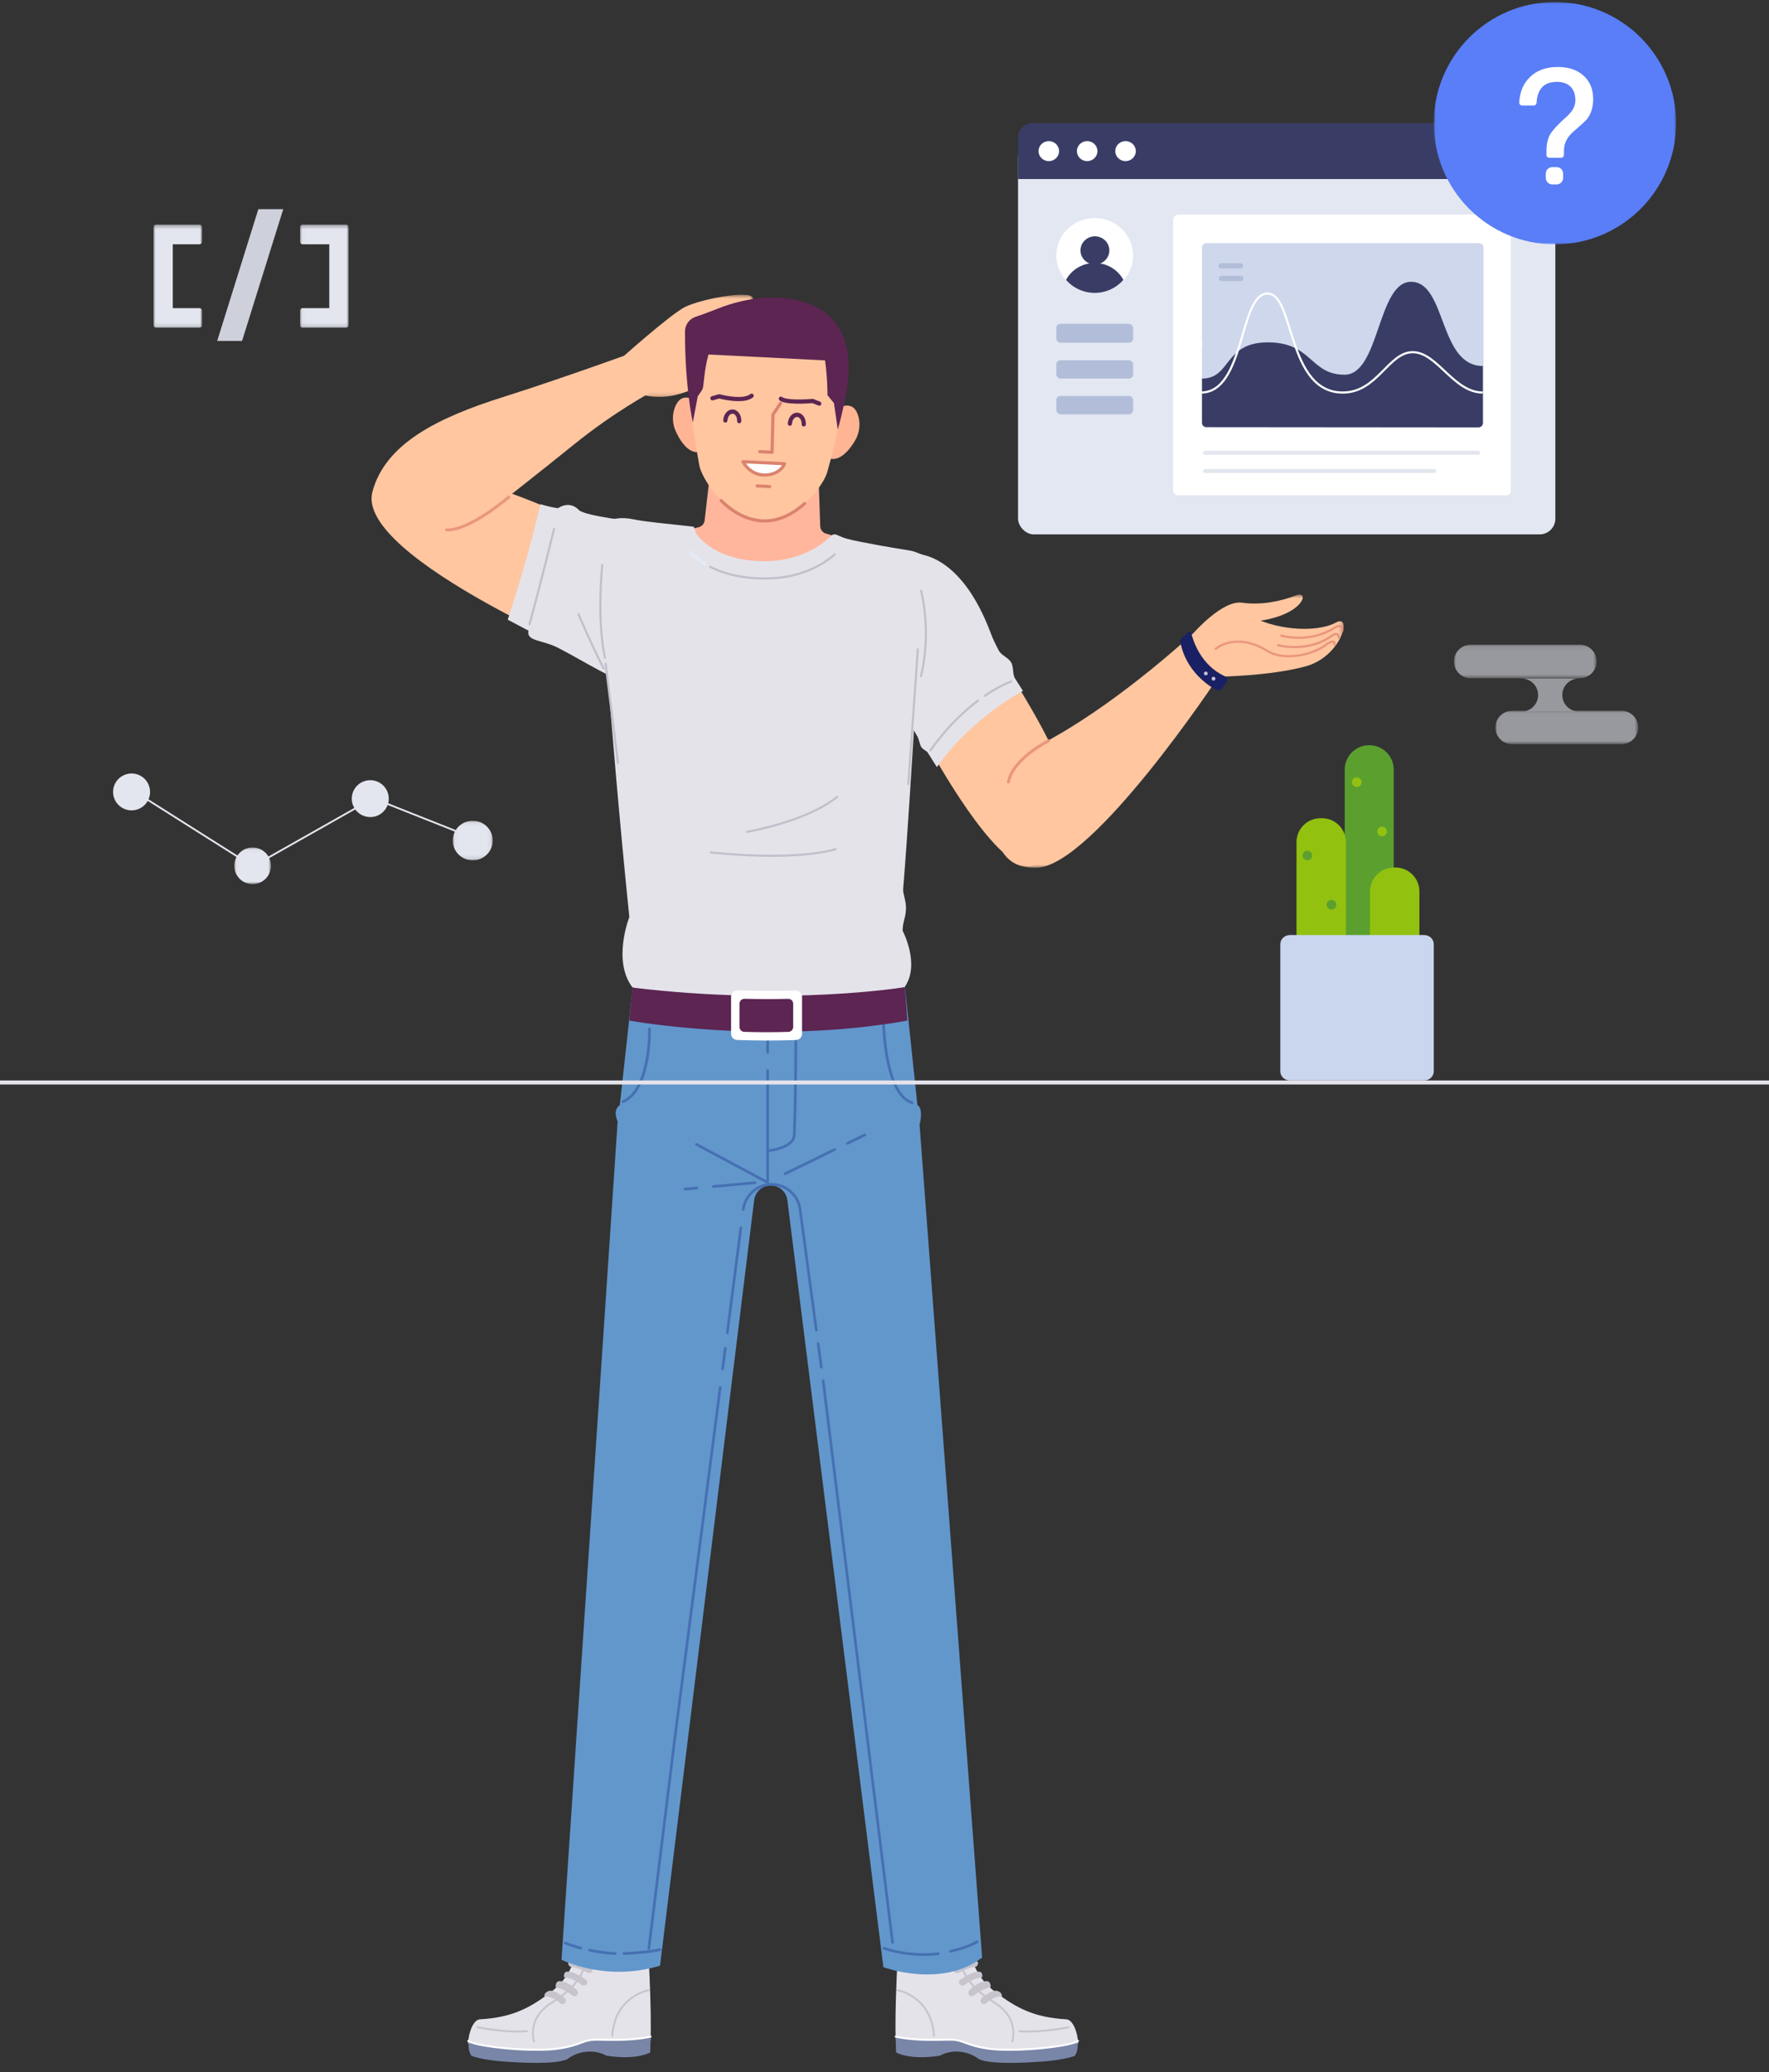 <?xml version="1.0" encoding="UTF-8"?>
<svg width="438px" height="513px" viewBox="0 0 438 513" version="1.1" xmlns="http://www.w3.org/2000/svg" xmlns:xlink="http://www.w3.org/1999/xlink">
    <rect x="0" y="0" width="438" height="513" fill="#333333" stroke="none"/>
    <title>插图</title>
    <defs>
        <polygon id="path-1" points="0.691 0.545 34.257 0.545 34.257 25.862 0.691 25.862"></polygon>
        <polygon id="path-3" points="0.656 0.598 86.774 0.598 86.774 68.244 0.656 68.244"></polygon>
        <polygon id="path-5" points="0 0.331 12.025 0.331 12.025 25.858 0 25.858"></polygon>
        <polygon id="path-7" points="0.026 0.331 12.051 0.331 12.051 25.858 0.026 25.858"></polygon>
        <polygon id="path-9" points="0 0.101 35.317 0.101 35.317 8.428 0 8.428"></polygon>
        <polygon id="path-11" points="0.019 0.022 35.371 0.022 35.371 8.314 0.019 8.314"></polygon>
        <polygon id="path-13" points="0.038 0.05 9.12 0.05 9.12 9.132 0.038 9.132"></polygon>
        <polygon id="path-15" points="0.022 0.078 9.933 0.078 9.933 9.876 0.022 9.876"></polygon>
        <polygon id="path-17" points="0 0 60 0 60 60 0 60"></polygon>
    </defs>
    <g id="AntDesign-Pro-4.0" stroke="none" stroke-width="1" fill="none" fill-rule="evenodd">
        <g id="9.异常页/2.404" transform="translate(-449, -266)">
            <g id="插图" transform="translate(449, 266.5)">
                <g id="男_尴尬" transform="translate(87.994, 61.698)">
                    <g transform="translate(4, 10)">
                        <g id="编组-3" transform="translate(22.704, 406.858)">
                            <g id="编组-2" transform="translate(106.826, 0)">
                                <path d="M0.277,26.242 C0.277,26.242 7.702,28.825 12.991,27.055 C17.867,25.424 19.464,28.457 23.871,29.343 C28.278,30.227 37.11,31.007 45.427,26.914 C45.383,24.523 44.247,20.978 42.489,20.883 C34.412,20.444 30.053,17.968 25.216,14.359 C21.179,11.346 18.23,7.073 18.55,3.55271368e-15 L1.008,3.55271368e-15 C1.008,3.55271368e-15 -0.122,19.21 0.277,26.242" id="Fill-23" fill="#E5E3EA"></path>
                                <path d="M0.239,24.985 C0.239,24.985 5.012,26.463 12.876,26.117 C18.211,25.884 16.514,27.173 22.93,28.127 C29.346,29.081 43.288,27.788 45.189,26.356 C45.658,28.532 44.595,29.934 44.595,29.934 C44.595,29.934 41.982,30.981 36.278,31.365 C32.768,31.601 24.036,32.16 20.912,30.782 C17.824,28.397 13.74,28.431 11.23,29.882 C3.564,31.097 0.335,29.072 0.335,29.072 L0.239,24.985 Z" id="Fill-25" fill="#7986A8"></path>
                                <path d="M28.428,28.682 C26.394,28.682 24.517,28.586 23.029,28.365 C20.144,27.935 18.693,27.394 17.526,26.959 C16.086,26.422 15.046,26.032 12.136,26.162 C4.327,26.5 0.216,25.408 0.176,25.396 C0.048,25.361 -0.026,25.229 0.009,25.102 C0.043,24.973 0.172,24.9 0.301,24.933 C0.342,24.944 4.389,26.025 12.115,25.683 C15.12,25.557 16.199,25.954 17.693,26.51 C18.839,26.937 20.264,27.469 23.099,27.891 C29.388,28.825 43.383,27.449 45.246,26.045 C45.35,25.967 45.501,25.988 45.58,26.093 C45.659,26.199 45.637,26.349 45.532,26.429 C44.015,27.572 35.318,28.682 28.428,28.682" id="Fill-27" fill="#FFFFFF"></path>
                                <path d="M33.133,24.164 C32.319,24.164 31.541,24.129 30.836,24.046 C30.705,24.03 30.611,23.911 30.627,23.779 C30.643,23.648 30.765,23.556 30.893,23.57 C35.373,24.096 42.981,22.643 43.057,22.627 C43.186,22.607 43.312,22.687 43.337,22.817 C43.362,22.947 43.277,23.073 43.148,23.098 C43.083,23.111 37.585,24.164 33.133,24.164" id="Fill-29" fill="#C7C4CE"></path>
                                <path d="M9.75,25.262 C9.625,25.262 9.52,25.165 9.512,25.039 C8.86,15.352 0.783,13.934 0.702,13.921 C0.571,13.9 0.483,13.776 0.503,13.646 C0.525,13.516 0.653,13.429 0.778,13.448 C0.862,13.461 9.311,14.944 9.988,25.006 C9.997,25.139 9.897,25.253 9.766,25.262 C9.761,25.262 9.755,25.262 9.75,25.262" id="Fill-31" fill="#C7C4CE"></path>
                                <path d="M29.13,26.612 C29.112,26.612 29.093,26.61 29.075,26.605 C28.946,26.575 28.867,26.445 28.898,26.317 C29.533,23.64 29.273,19.827 24.433,16.858 C15.224,11.209 16.208,5.766 16.254,5.536 C16.28,5.406 16.407,5.319 16.535,5.35 C16.664,5.375 16.748,5.501 16.722,5.631 C16.712,5.685 15.786,10.992 24.682,16.449 C30.035,19.732 29.912,24.11 29.362,26.428 C29.336,26.538 29.239,26.612 29.13,26.612" id="Fill-33" fill="#C7C4CE"></path>
                                <path d="M16.13,11.164 C16.13,11.164 19.097,8.907 20.971,9.094 C21.868,9.184 21.688,10.445 21.688,10.445 C21.688,10.445 18.998,10.804 17.295,12.424 C16.415,12.833 15.453,12.015 16.13,11.164" id="Fill-35" fill="#C7C4CE"></path>
                                <path d="M18.476,13.695 C18.476,13.695 20.433,11.614 22.585,11.434 C23.952,11.32 23.746,12.956 23.746,12.956 C23.746,12.956 21.778,13.233 19.502,15.071 C18.627,15.49 17.809,14.554 18.476,13.695" id="Fill-37" fill="#C7C4CE"></path>
                                <path d="M21.479,15.631 C21.479,15.631 24.109,13.414 25.454,13.864 C26.755,14.299 26.53,15.214 26.53,15.214 C26.53,15.214 24.647,15.034 22.495,17.014 C21.618,17.427 20.807,16.485 21.479,15.631" id="Fill-39" fill="#C7C4CE"></path>
                                <path d="M14.902,7.892 C14.902,7.892 17.833,5.944 19.984,6.395 C21.328,6.675 20.222,7.846 20.222,7.846 C20.222,7.846 18.788,7.814 15.742,9.39 C14.819,9.692 14.13,8.656 14.902,7.892" id="Fill-41" fill="#C7C4CE"></path>
                            </g>
                            <g id="编组-2复制" transform="translate(23.724, 16.096) scale(-1, 1) translate(-23.724, -16.096) translate(0.815, 0)">
                                <path d="M0.277,26.242 C0.277,26.242 7.702,28.825 12.991,27.055 C17.867,25.424 19.464,28.457 23.871,29.343 C28.278,30.227 37.11,31.007 45.427,26.914 C45.383,24.523 44.247,20.978 42.489,20.883 C34.412,20.444 30.053,17.968 25.216,14.359 C21.179,11.346 18.23,7.073 18.55,3.55271368e-15 L1.008,3.55271368e-15 C1.008,3.55271368e-15 -0.122,19.21 0.277,26.242" id="Fill-23" fill="#E5E3EA"></path>
                                <path d="M0.239,24.985 C0.239,24.985 5.012,26.463 12.876,26.117 C18.211,25.884 16.514,27.173 22.93,28.127 C29.346,29.081 43.288,27.788 45.189,26.356 C45.658,28.532 44.595,29.934 44.595,29.934 C44.595,29.934 41.982,30.981 36.278,31.365 C32.768,31.601 24.036,32.16 20.912,30.782 C17.824,28.397 13.74,28.431 11.23,29.882 C3.564,31.097 0.335,29.072 0.335,29.072 L0.239,24.985 Z" id="Fill-25" fill="#7986A8"></path>
                                <path d="M28.428,28.682 C26.394,28.682 24.517,28.586 23.029,28.365 C20.144,27.935 18.693,27.394 17.526,26.959 C16.086,26.422 15.046,26.032 12.136,26.162 C4.327,26.5 0.216,25.408 0.176,25.396 C0.048,25.361 -0.026,25.229 0.009,25.102 C0.043,24.973 0.172,24.9 0.301,24.933 C0.342,24.944 4.389,26.025 12.115,25.683 C15.12,25.557 16.199,25.954 17.693,26.51 C18.839,26.937 20.264,27.469 23.099,27.891 C29.388,28.825 43.383,27.449 45.246,26.045 C45.35,25.967 45.501,25.988 45.58,26.093 C45.659,26.199 45.637,26.349 45.532,26.429 C44.015,27.572 35.318,28.682 28.428,28.682" id="Fill-27" fill="#FFFFFF"></path>
                                <path d="M33.133,24.164 C32.319,24.164 31.541,24.129 30.836,24.046 C30.705,24.03 30.611,23.911 30.627,23.779 C30.643,23.648 30.765,23.556 30.893,23.57 C35.373,24.096 42.981,22.643 43.057,22.627 C43.186,22.607 43.312,22.687 43.337,22.817 C43.362,22.947 43.277,23.073 43.148,23.098 C43.083,23.111 37.585,24.164 33.133,24.164" id="Fill-29" fill="#C7C4CE"></path>
                                <path d="M9.75,25.262 C9.625,25.262 9.52,25.165 9.512,25.039 C8.86,15.352 0.783,13.934 0.702,13.921 C0.571,13.9 0.483,13.776 0.503,13.646 C0.525,13.516 0.653,13.429 0.778,13.448 C0.862,13.461 9.311,14.944 9.988,25.006 C9.997,25.139 9.897,25.253 9.766,25.262 C9.761,25.262 9.755,25.262 9.75,25.262" id="Fill-31" fill="#C7C4CE"></path>
                                <path d="M29.13,26.612 C29.112,26.612 29.093,26.61 29.075,26.605 C28.946,26.575 28.867,26.445 28.898,26.317 C29.533,23.64 29.273,19.827 24.433,16.858 C15.224,11.209 16.208,5.766 16.254,5.536 C16.28,5.406 16.407,5.319 16.535,5.35 C16.664,5.375 16.748,5.501 16.722,5.631 C16.712,5.685 15.786,10.992 24.682,16.449 C30.035,19.732 29.912,24.11 29.362,26.428 C29.336,26.538 29.239,26.612 29.13,26.612" id="Fill-33" fill="#C7C4CE"></path>
                                <path d="M16.13,11.164 C16.13,11.164 19.097,8.907 20.971,9.094 C21.868,9.184 21.688,10.445 21.688,10.445 C21.688,10.445 18.998,10.804 17.295,12.424 C16.415,12.833 15.453,12.015 16.13,11.164" id="Fill-35" fill="#C7C4CE"></path>
                                <path d="M18.476,13.695 C18.476,13.695 20.433,11.614 22.585,11.434 C23.952,11.32 23.746,12.956 23.746,12.956 C23.746,12.956 21.778,13.233 19.502,15.071 C18.627,15.49 17.809,14.554 18.476,13.695" id="Fill-37" fill="#C7C4CE"></path>
                                <path d="M21.479,15.631 C21.479,15.631 24.109,13.414 25.454,13.864 C26.755,14.299 26.53,15.214 26.53,15.214 C26.53,15.214 24.647,15.034 22.495,17.014 C21.618,17.427 20.807,16.485 21.479,15.631" id="Fill-39" fill="#C7C4CE"></path>
                                <path d="M14.902,7.892 C14.902,7.892 17.833,5.944 19.984,6.395 C21.328,6.675 20.222,7.846 20.222,7.846 C20.222,7.846 18.788,7.814 15.742,9.39 C14.819,9.692 14.13,8.656 14.902,7.892" id="Fill-41" fill="#C7C4CE"></path>
                            </g>
                        </g>
                        <g id="编组" transform="translate(60.193, 0.22)">
                            <mask id="mask-2" fill="white">
                                <use xlink:href="#path-1"></use>
                            </mask>
                            <g id="Clip-2"></g>
                            <path d="M1.538,16.37 C1.538,16.37 13.786,5.407 17.433,3.576 C21.081,1.746 32.97,-0.627 34.186,1.203 C35.401,3.034 20.608,16.052 21.014,17.679 C29.728,17.679 34.299,17.51 27.206,20.561 C20.112,23.613 16.062,25.862 10.996,25.862 C5.93,25.862 -1.906,23.286 1.538,16.37" id="Fill-1" fill="#FFC6A0" mask="url(#mask-2)"></path>
                        </g>
                        <path d="M111.094,58.079 L110.457,39.291 L84.558,38.569 L82.487,56.491 C82.457,57.37 81.841,58.126 80.991,58.338 C76.975,59.343 74.844,59.695 74.844,59.695 C74.844,59.695 77.357,75.358 98.075,75.358 C118.794,75.358 119.798,62.219 119.798,62.219 C119.798,62.219 116.03,60.922 112.513,59.904 C111.695,59.667 111.123,58.932 111.094,58.079" id="Fill-3" fill="#FFB69C"></path>
                        <path d="M49.37,411.843 C49.266,413.417 53.339,414.971 58.469,415.314 C63.599,415.658 67.842,414.661 67.946,413.087 C68.052,411.514 63.977,409.96 58.847,409.616 C53.718,409.273 49.475,410.27 49.37,411.843" id="Fill-9" fill="#FFB69C"></path>
                        <path d="M50.985,411.81 C50.908,412.97 54.303,414.142 58.567,414.427 C62.831,414.712 66.35,414.004 66.427,412.844 C66.504,411.685 63.11,410.513 58.846,410.228 C54.582,409.943 51.062,410.651 50.985,411.81" id="Fill-11" fill="#E86B6B"></path>
                        <path d="M55.787,411.941 C55.734,412.454 56.997,413.007 58.61,413.177 C60.222,413.347 61.573,413.069 61.626,412.557 C61.68,412.044 60.416,411.491 58.803,411.321 C57.191,411.151 55.84,411.429 55.787,411.941" id="Fill-13" fill="#FFFFFF"></path>
                        <path d="M81.689,39.541 C78.473,40.761 76.031,36.267 75.224,34.357 C73.781,30.943 75.197,27.178 76.852,26.448 C78.367,25.781 79.856,26.815 79.856,26.815 C79.856,26.815 82.353,29.422 82.702,34.688 C82.911,37.84 81.689,39.541 81.689,39.541" id="Fill-19" fill="#FFB594"></path>
                        <path d="M112.93,41.102 C116.01,42.637 118.884,38.407 119.876,36.587 C121.65,33.334 120.613,29.447 119.038,28.555 C117.597,27.74 116.013,28.621 116.013,28.621 C116.013,28.621 113.271,30.966 112.402,36.171 C111.883,39.287 112.93,41.102 112.93,41.102" id="Fill-21" fill="#FFB594"></path>
                        <path d="M98.283,6.27 C84.872,5.6 77.504,15.822 79.174,29.605 C79.994,36.378 79.958,36.244 81.149,43.005 C81.69,46.079 87.719,56.285 96.814,56.739 C105.316,57.164 111.962,47.835 112.807,44.761 C114.587,38.283 114.675,38.138 115.892,31.439 C118.374,17.78 112.596,6.985 99.185,6.315 L98.283,6.27 Z" id="Fill-23" fill="#FFC6A0"></path>
                        <path d="M97.345,57.171 C97.152,57.171 96.957,57.166 96.761,57.157 C92.127,56.925 88.505,54.234 86.283,52.017 C86.13,51.864 86.129,51.616 86.282,51.462 C86.433,51.308 86.681,51.308 86.835,51.461 C88.96,53.58 92.414,56.153 96.8,56.373 C101.106,56.583 104.72,54.2 106.994,52.158 C107.154,52.014 107.401,52.027 107.545,52.189 C107.689,52.351 107.675,52.599 107.515,52.743 C105.234,54.791 101.656,57.171 97.345,57.171" id="Fill-25" fill="#DB836E"></path>
                        <path d="M99.153,6.629 C99.148,6.629 99.143,6.629 99.138,6.629 L98.237,6.584 C98.079,6.575 97.957,6.441 97.964,6.282 C97.973,6.122 98.106,6.001 98.265,6.008 L99.167,6.053 C99.325,6.061 99.447,6.196 99.439,6.355 C99.432,6.509 99.304,6.629 99.153,6.629" id="Fill-27" fill="#EA967D"></path>
                        <path d="M107.013,33.396 C107.005,33.396 106.996,33.396 106.987,33.395 C106.699,33.38 106.478,33.135 106.492,32.847 C106.517,32.357 106.395,31.876 106.159,31.527 C105.95,31.219 105.676,31.042 105.385,31.027 C105.102,31.013 104.804,31.162 104.565,31.448 C104.296,31.771 104.128,32.238 104.104,32.727 C104.089,33.016 103.846,33.242 103.556,33.224 C103.269,33.209 103.047,32.964 103.062,32.675 C103.098,31.953 103.348,31.278 103.765,30.777 C104.218,30.233 104.813,29.951 105.437,29.982 C106.053,30.012 106.631,30.362 107.022,30.939 C107.387,31.48 107.57,32.176 107.534,32.899 C107.52,33.179 107.289,33.396 107.013,33.396" id="Fill-29" fill="#5C2552"></path>
                        <path d="M91.03,32.598 C91.022,32.598 91.013,32.598 91.004,32.597 C90.716,32.582 90.495,32.337 90.509,32.048 C90.556,31.094 90.05,30.261 89.402,30.229 C88.737,30.2 88.168,30.975 88.121,31.928 C88.106,32.217 87.871,32.441 87.573,32.425 C87.286,32.411 87.065,32.165 87.079,31.877 C87.155,30.331 88.186,29.117 89.454,29.184 C90.687,29.245 91.628,30.553 91.551,32.1 C91.537,32.38 91.306,32.598 91.03,32.598" id="Fill-31" fill="#5C2552"></path>
                        <path d="M99.174,40.166 C99.168,40.166 99.161,40.166 99.155,40.165 L96.087,40.012 C95.872,40.002 95.705,39.817 95.716,39.601 C95.727,39.384 95.919,39.218 96.126,39.228 L98.793,39.361 L99.003,30.434 C99.004,30.36 99.028,30.287 99.069,30.225 L100.963,27.396 C101.083,27.215 101.326,27.167 101.506,27.289 C101.685,27.41 101.732,27.654 101.611,27.833 L99.781,30.567 L99.565,39.783 C99.563,39.888 99.518,39.989 99.44,40.061 C99.368,40.128 99.272,40.166 99.174,40.166" id="Fill-33" fill="#DB836E"></path>
                        <path d="M98.58,48.654 C98.573,48.654 98.567,48.654 98.56,48.653 L95.445,48.498 C95.229,48.487 95.063,48.303 95.074,48.086 C95.084,47.87 95.278,47.702 95.484,47.714 L98.599,47.869 C98.814,47.88 98.98,48.064 98.97,48.28 C98.96,48.491 98.786,48.654 98.58,48.654" id="Fill-35" fill="#DB836E"></path>
                        <path d="M102.258,42.611 L102.258,42.611 C101.092,45.656 94.874,47.198 91.948,42.109 L102.258,42.611" id="Fill-37" fill="#FFFFFF"></path>
                        <path d="M92.689,42.538 C93.937,44.279 95.779,45.173 97.829,45.012 C99.464,44.884 100.943,44.073 101.638,42.974 L92.689,42.538 Z M97.351,45.816 C94.975,45.816 92.904,44.559 91.61,42.305 C91.538,42.181 91.54,42.027 91.614,41.905 C91.689,41.782 91.822,41.714 91.967,41.717 L102.276,42.219 C102.402,42.225 102.516,42.291 102.585,42.397 C102.654,42.502 102.668,42.634 102.623,42.752 C101.991,44.399 100.089,45.622 97.89,45.794 C97.708,45.809 97.528,45.816 97.351,45.816 L97.351,45.816 Z" id="Fill-39" fill="#DB836E"></path>
                        <path d="M83.434,15.568 C82.338,19.292 82.306,23.093 81.989,24.052 C81.904,24.308 80.762,25.939 80.762,25.939 L79.553,32.377 C79.553,32.377 77.563,23.705 77.616,9.845 C77.622,8.223 78.653,6.776 80.186,6.266 C81.445,5.848 83.197,5.219 85.496,4.298 C93.953,0.905 100.525,1.454 100.525,1.454 C117.606,2.514 119.891,14.556 117.193,26.953 C116.625,29.564 116.241,31.288 115.434,34.169 L114.503,27.625 L112.883,25.642 C112.883,25.642 112.915,21.589 112.291,17.027 L83.434,15.568 Z" id="Fill-41" fill="#5C2552"></path>
                        <path d="M90.835,27.126 C88.772,27.126 86.667,26.615 86.092,26.464 L84.548,26.909 C84.273,26.988 83.983,26.828 83.903,26.55 C83.824,26.272 83.984,25.982 84.261,25.903 L85.944,25.418 C86.036,25.392 86.134,25.391 86.227,25.417 C87.786,25.851 92.181,26.69 93.778,25.372 C94.001,25.189 94.329,25.222 94.511,25.444 C94.694,25.667 94.662,25.997 94.44,26.181 C93.572,26.897 92.213,27.126 90.835,27.126" id="Fill-43" fill="#5C2552"></path>
                        <path d="M110.85,28.25 C110.786,28.25 110.721,28.238 110.657,28.212 L109.146,27.609 C108.055,27.702 102.524,28.112 101.028,26.931 C100.802,26.753 100.762,26.424 100.94,26.197 C101.119,25.97 101.446,25.93 101.673,26.109 C102.609,26.847 106.772,26.775 109.176,26.556 C109.258,26.548 109.34,26.561 109.416,26.59 L111.043,27.24 C111.31,27.348 111.441,27.652 111.335,27.92 C111.253,28.125 111.057,28.25 110.85,28.25" id="Fill-45" fill="#5C2552"></path>
                        <path d="M83.617,188.129 C83.484,188.129 83.366,188.031 83.345,187.895 C83.321,187.744 83.425,187.603 83.575,187.579 C83.796,187.545 83.936,187.477 83.961,187.395 C84.033,187.152 83.562,186.557 83.209,186.238 C79.505,183.701 76.075,176.824 77.416,172.123 C79.897,163.424 74.666,159.921 74.613,159.887 C74.485,159.804 74.448,159.633 74.53,159.504 C74.613,159.377 74.783,159.338 74.911,159.422 C74.968,159.458 80.537,163.186 77.946,172.275 C76.665,176.764 79.964,183.347 83.549,185.805 C83.766,185.996 84.69,186.875 84.49,187.552 C84.398,187.861 84.119,188.054 83.66,188.126 C83.645,188.128 83.632,188.129 83.617,188.129" id="Fill-47" fill="#EA967D"></path>
                        <path d="M87.519,189.014 C87.403,189.014 87.295,188.94 87.257,188.823 C87.21,188.678 87.29,188.522 87.435,188.474 C87.722,188.381 88.072,188.215 88.113,187.956 C88.178,187.553 87.579,186.945 87.186,186.656 C81.893,181.579 81.978,174.56 81.979,174.49 C81.983,174.337 82.13,174.232 82.261,174.22 C82.413,174.223 82.534,174.349 82.531,174.501 C82.529,174.569 82.454,181.352 87.539,186.233 C87.643,186.305 88.795,187.176 88.658,188.042 C88.59,188.473 88.235,188.795 87.604,189 C87.575,189.01 87.547,189.014 87.519,189.014" id="Fill-49" fill="#EA967D"></path>
                        <path d="M85.624,188.603 C85.503,188.603 85.392,188.523 85.358,188.4 C85.318,188.254 85.403,188.101 85.55,188.06 C85.748,188.005 85.991,187.904 86.029,187.739 C86.088,187.483 85.725,187.058 85.552,186.903 C79.53,182.164 79.499,174.419 79.499,174.341 C79.5,174.189 79.624,174.065 79.775,174.065 L79.777,174.065 C79.928,174.066 80.052,174.191 80.051,174.344 C80.051,174.419 80.087,181.899 85.904,186.478 C85.999,186.562 86.714,187.22 86.566,187.863 C86.487,188.208 86.195,188.454 85.698,188.593 C85.673,188.6 85.648,188.603 85.624,188.603" id="Fill-51" fill="#EA967D"></path>
                        <path d="M69.385,24.815 L65.603,14.781 C65.603,14.781 46.418,21.741 32.638,26.08 C16.436,31.182 3.401,37.621 0.214,49.563 C-4.166,65.973 60.199,92.482 60.199,92.482 C72.763,90.854 73.844,65.225 54.795,59.53 C49.931,55.462 34.799,50.038 34.799,50.038 C34.799,50.038 41.936,44.452 50.248,37.745 C60.259,29.666 69.385,24.815 69.385,24.815" id="Fill-53" fill="#FFC6A0"></path>
                        <path d="M133.347,65.669 C133.347,65.669 122.476,82.032 136.125,109.432 C143.169,122.484 155.73,142.859 163.146,142.247 C169.761,141.702 172.502,123.434 169.089,114.476 C165.677,105.519 151.039,83.502 151.039,83.502 C151.039,83.502 147.744,67.666 133.347,65.669" id="Fill-55" fill="#FFC6A0"></path>
                        <g id="编组" transform="translate(153.912, 74.403)">
                            <mask id="mask-4" fill="white">
                                <use xlink:href="#path-3"></use>
                            </mask>
                            <g id="Clip-58"></g>
                            <path d="M1.38,50.874 C1.38,50.874 2.592,42.938 14.879,36.026 C32.59,26.064 49.684,10.049 49.684,10.049 C49.684,10.049 56.778,1.925 61.605,2.616 C66.431,3.308 71.522,2.188 74.97,0.803 C78.417,-0.581 77.046,5.426 66.21,7.058 C72.802,9.686 80.93,9.686 84.903,7.511 C89.02,5.257 86.281,15.966 77.318,18.388 C68.353,20.81 55.802,20.928 55.802,20.928 C55.802,20.928 24.768,67.839 10.774,68.237 C-3.22,68.635 1.38,50.874 1.38,50.874" id="Fill-57" fill="#FFC6A0" mask="url(#mask-4)"></path>
                        </g>
                        <path d="M227.122,90.537 C225.109,90.537 223.185,90.138 221.694,89.22 C214.029,84.499 209.391,88.476 209.198,88.647 C209.084,88.749 208.91,88.737 208.808,88.623 C208.708,88.509 208.719,88.335 208.832,88.233 C208.882,88.189 213.955,83.804 221.982,88.748 C225.946,91.19 233.15,89.766 236.471,86.96 C236.713,86.801 237.806,86.144 238.4,86.52 C238.672,86.691 238.782,87.013 238.728,87.475 C238.71,87.627 238.571,87.736 238.422,87.718 C238.27,87.7 238.163,87.562 238.181,87.411 C238.206,87.188 238.18,87.034 238.107,86.988 C237.892,86.853 237.208,87.143 236.796,87.405 C234.599,89.264 230.718,90.537 227.122,90.537" id="Fill-59" fill="#EA967D"></path>
                        <path d="M229.581,85.974 C227.006,85.974 225.225,85.452 225.19,85.442 C225.045,85.398 224.962,85.244 225.006,85.098 C225.05,84.951 225.205,84.869 225.349,84.912 C225.414,84.932 231.903,86.825 237.952,83.217 C238.05,83.137 239.195,82.255 239.989,82.62 C240.384,82.802 240.598,83.231 240.626,83.896 C240.632,84.049 240.514,84.178 240.362,84.184 C240.199,84.187 240.082,84.072 240.076,83.92 C240.063,83.617 239.998,83.233 239.76,83.123 C239.39,82.954 238.645,83.369 238.264,83.672 C235.197,85.503 232.029,85.974 229.581,85.974" id="Fill-61" fill="#EA967D"></path>
                        <path d="M228.55,88.277 C226.116,88.277 224.417,87.809 224.381,87.799 C224.235,87.758 224.151,87.605 224.192,87.458 C224.233,87.311 224.386,87.226 224.532,87.267 C224.604,87.288 231.793,89.259 237.749,84.863 C237.854,84.795 238.678,84.279 239.256,84.595 C239.566,84.764 239.723,85.112 239.723,85.63 C239.723,85.783 239.6,85.907 239.447,85.907 C239.296,85.907 239.171,85.783 239.171,85.63 C239.171,85.424 239.141,85.162 238.993,85.081 C238.762,84.955 238.266,85.187 238.061,85.318 C234.826,87.707 231.24,88.277 228.55,88.277" id="Fill-63" fill="#EA967D"></path>
                        <path d="M149.637,411.843 C149.741,413.417 145.668,414.971 140.538,415.314 C135.409,415.658 131.165,414.661 131.061,413.087 C130.956,411.514 135.03,409.96 140.159,409.616 C145.289,409.273 149.533,410.27 149.637,411.843" id="Fill-69" fill="#FFB69C"></path>
                        <path d="M148.022,411.81 C148.099,412.97 144.704,414.142 140.441,414.427 C136.176,414.712 132.657,414.004 132.58,412.844 C132.503,411.685 135.897,410.513 140.162,410.228 C144.426,409.943 147.945,410.651 148.022,411.81" id="Fill-71" fill="#E86B6B"></path>
                        <path d="M143.22,411.941 C143.274,412.454 142.01,413.007 140.397,413.177 C138.785,413.347 137.434,413.069 137.381,412.557 C137.327,412.044 138.59,411.491 140.204,411.321 C141.816,411.151 143.167,411.429 143.22,411.941" id="Fill-73" fill="#FFFFFF"></path>
                        <path d="M135.69,206.252 L151.176,412.459 C141.035,420.205 126.728,414.824 126.728,414.824 L102.958,224.939 C102.697,222.858 100.934,221.297 98.844,221.297 C96.751,221.297 94.986,222.863 94.729,224.948 L71.427,414.459 C58.09,418.584 47.037,413.004 47.037,413.004 L60.935,205.438 C59.585,202.455 61.472,201.407 61.472,201.407 L64.827,170.803 L131.901,170.608 L135.15,201.371 C135.15,201.371 136.738,202.071 135.69,206.252" id="Fill-79" fill="#6297CC"></path>
                        <path d="M65.332,56.953 C76.76,58.83 79.653,67.056 79.653,67.056 C84.492,81.141 76.249,99.643 65.16,97.417 C60.094,96.399 52.9,91.662 46.212,88.205 C42.255,86.158 38.312,86.65 38.853,83.938 L33.719,81.226 C38.853,65.767 41.825,52.614 41.825,52.614 C41.825,52.614 43.64,53.249 46.158,53.631 C46.158,53.631 48.941,51.529 51.373,54.105 C52.994,55.597 65.332,56.953 65.332,56.953" id="Fill-81" fill="#E5E3EA"></path>
                        <path d="M131.966,172.201 C95.077,178.811 64.617,172.264 64.617,172.264 C59.541,165.683 63.828,154.848 63.828,154.848 C58.971,107.565 55.943,60.547 55.943,60.547 C55.943,60.547 56.686,54.739 64.792,56.366 C68.275,57.065 71.75,57.293 79.71,58.203 C79.951,58.231 80.191,59.655 80.329,59.855 C81.305,61.279 85.801,66.738 97.289,66.738 C107.263,66.738 112.638,61.602 114.045,60.271 C114.263,60.066 114.873,60.078 115.078,60.17 C117.107,61.09 117.775,61.283 120.972,61.925 C127.823,63.301 132.683,63.961 133.695,64.185 C134.801,64.429 135.648,64.922 136.777,65.265 C136.777,65.265 133.693,122.721 131.626,147.907 C131.528,149.106 132.374,150.722 132.324,152.784 C132.271,155.048 131.492,156.026 131.492,158.236 C131.492,158.236 135.946,166.634 131.966,172.201" id="Fill-83" fill="#E5E3EA"></path>
                        <path d="M139.981,117.718 C139.981,117.718 139.09,116.346 137.765,114.213 C137.374,113.582 136.548,113.456 136.092,112.708 C135.707,112.076 135.529,110.751 135.114,110.056 C132.345,105.419 129.236,99.674 127.564,95.478 C123.364,84.94 124.006,64.97 134.55,64.97 C134.55,64.97 145.69,64.012 153.409,84.814 C153.837,85.968 154.525,87.395 155.321,88.892 C155.976,90.123 157.641,90.571 158.356,91.786 C159.006,92.889 158.708,94.771 159.274,95.685 C160.437,97.559 161.292,98.859 161.292,98.859 C161.292,98.859 148.765,105.243 139.981,117.718" id="Fill-85" fill="#E5E3EA"></path>
                        <path d="M82.544,67.77 C82.474,67.77 82.404,67.752 82.34,67.713 C81.002,66.891 79.784,65.93 78.721,64.856 C78.569,64.703 78.57,64.454 78.723,64.302 C78.877,64.149 79.124,64.15 79.277,64.304 C80.295,65.332 81.463,66.254 82.748,67.043 C82.932,67.156 82.99,67.398 82.877,67.583 C82.804,67.704 82.676,67.77 82.544,67.77" id="Fill-87" fill="#E4EBF7"></path>
                        <path d="M157.671,121.785 C157.647,121.785 157.624,121.782 157.6,121.778 C157.405,121.738 157.278,121.548 157.317,121.353 C158.513,115.353 167.121,111.063 167.487,110.884 C167.666,110.795 167.881,110.871 167.969,111.049 C168.056,111.229 167.982,111.444 167.803,111.532 C167.717,111.575 159.149,115.845 158.024,121.494 C157.989,121.666 157.839,121.785 157.671,121.785" id="Fill-89" fill="#EA967D"></path>
                        <path d="M98.073,188.678 C97.888,188.678 97.739,188.528 97.739,188.343 L97.739,183.235 C97.739,183.05 97.888,182.9 98.073,182.9 C98.257,182.9 98.407,183.05 98.407,183.235 L98.407,188.343 C98.407,188.528 98.257,188.678 98.073,188.678" id="Fill-91" fill="#4670B2"></path>
                        <path d="M98.204,213.038 C98.033,213.038 97.888,212.908 97.872,212.734 C97.855,212.55 97.99,212.386 98.174,212.368 C98.234,212.363 104.187,211.77 104.33,208.758 C104.716,200.609 104.721,183.407 104.721,183.234 C104.721,183.049 104.87,182.9 105.055,182.9 C105.239,182.9 105.389,183.049 105.389,183.234 C105.389,183.407 105.384,200.625 104.997,208.789 C104.826,212.381 98.504,213.011 98.235,213.036 C98.225,213.038 98.215,213.038 98.204,213.038" id="Fill-93" fill="#4670B2"></path>
                        <path d="M117.821,211.215 C117.697,211.215 117.578,211.146 117.52,211.026 C117.44,210.86 117.509,210.659 117.675,210.578 L122.001,208.472 C122.167,208.392 122.367,208.461 122.447,208.627 C122.528,208.793 122.458,208.994 122.293,209.075 L117.967,211.182 C117.919,211.205 117.87,211.215 117.821,211.215" id="Fill-95" fill="#4670B2"></path>
                        <path d="M102.379,218.735 C102.255,218.735 102.136,218.665 102.078,218.546 C101.998,218.379 102.067,218.179 102.233,218.098 L114.52,212.115 C114.686,212.035 114.886,212.103 114.966,212.27 C115.046,212.436 114.978,212.637 114.812,212.717 L102.525,218.701 C102.477,218.724 102.428,218.735 102.379,218.735" id="Fill-97" fill="#4670B2"></path>
                        <path d="M98.073,220.896 C98.019,220.896 97.965,220.883 97.916,220.856 L80.301,211.426 C80.137,211.339 80.076,211.136 80.163,210.973 C80.249,210.81 80.452,210.748 80.614,210.835 L97.739,220.002 L97.739,192.861 C97.739,192.676 97.888,192.526 98.073,192.526 C98.257,192.526 98.407,192.676 98.407,192.861 L98.407,220.561 C98.407,220.679 98.345,220.787 98.245,220.848 C98.192,220.88 98.132,220.896 98.073,220.896" id="Fill-99" fill="#4670B2"></path>
                        <path d="M77.619,222.532 C77.448,222.532 77.302,222.401 77.287,222.227 C77.27,222.042 77.406,221.879 77.589,221.863 L80.554,221.593 C80.746,221.578 80.9,221.713 80.917,221.897 C80.933,222.082 80.798,222.245 80.614,222.261 L77.65,222.53 C77.639,222.532 77.629,222.532 77.619,222.532" id="Fill-101" fill="#4670B2"></path>
                        <path d="M84.634,221.895 C84.464,221.895 84.317,221.764 84.302,221.59 C84.285,221.406 84.421,221.243 84.605,221.226 L94.911,220.291 C95.103,220.274 95.257,220.411 95.273,220.595 C95.29,220.779 95.154,220.942 94.971,220.959 L84.665,221.894 C84.654,221.895 84.644,221.895 84.634,221.895" id="Fill-103" fill="#4670B2"></path>
                        <path d="M68.666,410.521 C68.652,410.521 68.638,410.521 68.624,410.519 C68.442,410.496 68.311,410.329 68.333,410.145 L74.718,358.438 L86.003,271.244 C86.026,271.06 86.19,270.931 86.377,270.954 C86.56,270.978 86.688,271.146 86.665,271.33 L75.381,358.523 L68.997,410.228 C68.976,410.397 68.832,410.521 68.666,410.521" id="Fill-105" fill="#4670B2"></path>
                        <path d="M86.926,267.045 C86.912,267.045 86.897,267.044 86.883,267.041 C86.7,267.018 86.571,266.85 86.595,266.666 L87.256,261.559 C87.28,261.375 87.44,261.244 87.63,261.269 C87.813,261.293 87.942,261.461 87.918,261.644 L87.257,266.752 C87.235,266.921 87.092,267.045 86.926,267.045" id="Fill-107" fill="#4670B2"></path>
                        <path d="M88.086,258.086 C88.072,258.086 88.057,258.085 88.043,258.083 C87.86,258.059 87.731,257.891 87.755,257.708 L91.118,231.719 C91.142,231.536 91.305,231.406 91.493,231.43 C91.675,231.454 91.804,231.622 91.781,231.806 L88.417,257.794 C88.395,257.963 88.251,258.086 88.086,258.086" id="Fill-109" fill="#4670B2"></path>
                        <path d="M110.126,257.447 C109.961,257.447 109.818,257.325 109.795,257.156 L105.767,227.235 C105.316,223.887 102.436,221.36 99.069,221.36 C95.684,221.36 92.803,223.901 92.367,227.271 C92.344,227.454 92.183,227.584 91.993,227.56 C91.81,227.535 91.681,227.368 91.705,227.184 C92.184,223.482 95.349,220.691 99.069,220.691 C102.769,220.691 105.933,223.466 106.428,227.146 L110.457,257.067 C110.482,257.25 110.354,257.419 110.171,257.444 C110.156,257.446 110.141,257.447 110.126,257.447" id="Fill-111" fill="#4670B2"></path>
                        <path d="M111.364,266.645 C111.2,266.645 111.057,266.523 111.034,266.354 L110.244,260.489 C110.219,260.305 110.348,260.137 110.53,260.111 C110.714,260.086 110.881,260.215 110.906,260.399 L111.696,266.265 C111.72,266.448 111.592,266.617 111.409,266.642 C111.394,266.644 111.38,266.645 111.364,266.645" id="Fill-113" fill="#4670B2"></path>
                        <path d="M128.997,409.048 C128.831,409.048 128.687,408.924 128.665,408.754 L111.489,269.735 C111.466,269.552 111.596,269.384 111.779,269.361 C111.961,269.337 112.129,269.469 112.152,269.652 L129.329,408.672 C129.351,408.855 129.221,409.023 129.038,409.046 C129.024,409.048 129.011,409.048 128.997,409.048" id="Fill-115" fill="#4670B2"></path>
                        <path d="M133.842,201.152 C133.81,201.152 133.777,201.148 133.744,201.138 C126.888,199.028 126.476,182.236 126.461,181.522 C126.458,181.337 126.605,181.184 126.789,181.18 C126.989,181.185 127.126,181.324 127.129,181.509 C127.133,181.679 127.543,198.528 133.939,200.497 C134.116,200.551 134.215,200.739 134.161,200.915 C134.117,201.06 133.984,201.152 133.842,201.152" id="Fill-117" fill="#4670B2"></path>
                        <path d="M62.286,200.892 C62.159,200.892 62.037,200.819 61.982,200.693 C61.906,200.525 61.982,200.326 62.15,200.251 C68.767,197.283 68.482,182.703 68.478,182.555 C68.473,182.37 68.619,182.216 68.803,182.212 C68.98,182.204 69.141,182.354 69.145,182.538 C69.161,183.157 69.444,197.714 62.423,200.863 C62.379,200.883 62.332,200.892 62.286,200.892" id="Fill-119" fill="#4670B2"></path>
                        <path d="M143.318,411.225 C143.162,411.225 143.023,411.115 142.991,410.956 C142.954,410.775 143.072,410.598 143.252,410.561 C145.621,410.083 147.819,409.311 149.784,408.269 C149.946,408.183 150.149,408.246 150.236,408.409 C150.321,408.572 150.259,408.776 150.096,408.862 C148.075,409.934 145.816,410.727 143.384,411.218 C143.362,411.223 143.34,411.225 143.318,411.225" id="Fill-121" fill="#4670B2"></path>
                        <path d="M136.751,412.05 C130.929,412.05 126.773,410.469 126.724,410.45 C126.552,410.383 126.466,410.189 126.533,410.017 C126.599,409.843 126.793,409.758 126.965,409.825 C127.023,409.846 132.807,412.044 140.262,411.179 C140.447,411.158 140.611,411.29 140.632,411.474 C140.654,411.658 140.522,411.824 140.339,411.845 C139.092,411.99 137.889,412.05 136.751,412.05" id="Fill-123" fill="#4670B2"></path>
                        <path d="M62.49,411.8 C62.314,411.8 62.166,411.66 62.157,411.48 C62.149,411.295 62.292,411.138 62.475,411.13 C63.908,411.063 68.786,410.797 71.374,410.155 C71.551,410.113 71.734,410.221 71.778,410.401 C71.823,410.581 71.713,410.762 71.534,410.806 C68.888,411.462 63.955,411.732 62.506,411.8 C62.501,411.8 62.496,411.8 62.49,411.8" id="Fill-125" fill="#4670B2"></path>
                        <path d="M60.3,411.802 C60.294,411.802 60.288,411.802 60.281,411.801 C58.168,411.68 56.027,411.395 53.918,410.954 C53.738,410.916 53.621,410.739 53.659,410.557 C53.697,410.376 53.873,410.261 54.054,410.298 C56.131,410.732 58.239,411.012 60.319,411.132 C60.503,411.142 60.644,411.301 60.633,411.486 C60.624,411.664 60.476,411.802 60.3,411.802" id="Fill-127" fill="#4670B2"></path>
                        <path d="M51.804,410.445 C51.776,410.445 51.747,410.441 51.719,410.434 C49.313,409.797 47.895,409.194 47.836,409.168 C47.666,409.096 47.588,408.899 47.66,408.729 C47.732,408.559 47.929,408.479 48.098,408.552 C48.112,408.558 49.535,409.162 51.889,409.785 C52.067,409.833 52.174,410.016 52.127,410.195 C52.088,410.345 51.952,410.445 51.804,410.445" id="Fill-129" fill="#4670B2"></path>
                        <path d="M97.437,71.297 C92.086,71.297 87.46,70.302 83.69,68.337 C83.557,68.268 83.506,68.104 83.575,67.972 C83.642,67.839 83.804,67.787 83.938,67.856 C87.632,69.78 92.173,70.756 97.437,70.756 C106.49,70.756 112.032,67.044 114.531,64.831 C114.643,64.733 114.813,64.743 114.912,64.856 C115.01,64.967 114.999,65.139 114.888,65.238 C112.333,67.501 106.668,71.297 97.437,71.297" id="Fill-131" fill="#C2C0CC"></path>
                        <path d="M132.912,122.212 C132.906,122.212 132.899,122.212 132.893,122.211 C132.744,122.201 132.632,122.072 132.643,121.922 L134.992,88.526 C135.002,88.376 135.131,88.26 135.28,88.274 C135.428,88.285 135.54,88.414 135.53,88.563 L133.181,121.961 C133.171,122.103 133.052,122.212 132.912,122.212" id="Fill-133" fill="#C2C0CC"></path>
                        <path d="M61.009,116.957 C60.875,116.957 60.759,116.857 60.742,116.719 L57.689,92.114 C57.67,91.965 57.775,91.83 57.923,91.812 C58.07,91.794 58.205,91.899 58.224,92.047 L61.277,116.653 C61.296,116.801 61.191,116.937 61.043,116.955 C61.031,116.957 61.021,116.957 61.009,116.957" id="Fill-135" fill="#C2C0CC"></path>
                        <path d="M151.798,100.352 C151.711,100.352 151.626,100.31 151.575,100.233 C151.491,100.109 151.523,99.94 151.646,99.857 C153.818,98.377 156.042,97.163 158.254,96.25 C158.391,96.193 158.549,96.259 158.606,96.398 C158.662,96.536 158.597,96.694 158.459,96.751 C156.281,97.65 154.091,98.846 151.949,100.305 C151.903,100.336 151.85,100.352 151.798,100.352" id="Fill-137" fill="#C2C0CC"></path>
                        <path d="M138.392,113.863 C138.341,113.863 138.29,113.849 138.245,113.82 C138.12,113.738 138.085,113.57 138.166,113.445 C138.21,113.376 142.68,106.545 149.956,101.068 C150.075,100.978 150.245,101.003 150.333,101.122 C150.423,101.242 150.398,101.412 150.28,101.501 C143.079,106.921 138.662,113.672 138.618,113.74 C138.566,113.82 138.48,113.863 138.392,113.863" id="Fill-139" fill="#C2C0CC"></path>
                        <path d="M136.044,95.495 C136.022,95.495 136.001,95.492 135.98,95.487 C135.835,95.452 135.746,95.306 135.781,95.161 C138.474,83.964 135.811,74.178 135.783,74.08 C135.743,73.936 135.827,73.787 135.971,73.746 C136.117,73.706 136.263,73.791 136.304,73.934 C136.331,74.033 139.031,83.956 136.306,95.287 C136.276,95.411 136.166,95.495 136.044,95.495" id="Fill-141" fill="#C2C0CC"></path>
                        <path d="M57.767,90.921 C57.641,90.921 57.529,90.833 57.502,90.705 C55.437,80.608 56.856,67.743 56.871,67.614 C56.887,67.466 57.02,67.36 57.169,67.376 C57.317,67.392 57.424,67.526 57.407,67.675 C57.392,67.803 55.984,80.584 58.032,90.596 C58.061,90.742 57.967,90.885 57.821,90.916 C57.803,90.92 57.785,90.921 57.767,90.921" id="Fill-143" fill="#C2C0CC"></path>
                        <path d="M92.984,134 C92.854,134 92.739,133.905 92.718,133.772 C92.694,133.624 92.793,133.485 92.941,133.461 C93.085,133.437 107.445,131.042 115.128,124.873 C115.244,124.779 115.414,124.798 115.507,124.916 C115.6,125.032 115.581,125.202 115.465,125.296 C107.671,131.555 93.173,133.972 93.027,133.996 C93.013,133.999 92.998,134 92.984,134" id="Fill-145" fill="#C2C0CC"></path>
                        <path d="M99.12,139.946 C91.084,139.946 84.065,139.12 83.949,139.105 C83.801,139.087 83.695,138.953 83.713,138.804 C83.731,138.655 83.869,138.551 84.013,138.567 C84.209,138.591 103.664,140.882 114.833,137.789 C114.98,137.75 115.126,137.835 115.165,137.979 C115.205,138.122 115.12,138.272 114.977,138.312 C110.435,139.569 104.545,139.946 99.12,139.946" id="Fill-147" fill="#C2C0CC"></path>
                        <path d="M210.614,98.199 C210.254,98.676 209.604,98.822 209.071,98.554 C207.443,97.737 201.375,93.876 200.213,86.396 C200.19,86.248 200.28,86.099 200.389,85.996 C201.114,85.312 201.781,84.724 202.231,84.339 C202.486,84.119 202.879,84.245 202.96,84.573 C203.475,86.635 205.433,92.601 211.341,95.261 C211.836,95.484 212.014,96.099 211.729,96.562 C211.449,97.016 211.07,97.594 210.614,98.199" id="Fill-149" fill="#192064"></path>
                        <path d="M207.039,94.539 C207.039,94.804 206.825,95.018 206.562,95.018 C206.298,95.018 206.085,94.804 206.085,94.539 C206.085,94.275 206.298,94.061 206.562,94.061 C206.825,94.061 207.039,94.275 207.039,94.539" id="Fill-151" fill="#C1C4D6"></path>
                        <path d="M208.947,95.829 C208.947,96.093 208.733,96.307 208.47,96.307 C208.206,96.307 207.993,96.093 207.993,95.829 C207.993,95.564 208.206,95.35 208.47,95.35 C208.733,95.35 208.947,95.564 208.947,95.829" id="Fill-153" fill="#C1C4D6"></path>
                        <path d="M63.82,180.484 C63.82,180.484 98.004,186.702 132.667,180.484 C132.374,175.769 132.035,172.202 132.035,172.202 C132.035,172.202 103.227,176.977 64.628,172.307 C64.167,176.721 63.82,180.484 63.82,180.484" id="Fill-155" fill="#5C2552"></path>
                        <path d="M89.021,174.541 L89.021,183.749 C89.021,184.568 89.66,185.245 90.476,185.275 C95.036,185.443 99.939,185.472 105.114,185.29 C105.932,185.262 106.585,184.583 106.585,183.762 L106.585,174.565 C106.585,173.705 105.887,173.019 105.031,173.042 C100.577,173.159 95.744,173.167 90.593,173.02 C89.736,172.995 89.021,173.68 89.021,174.541" id="Fill-157" fill="#FFFFFF"></path>
                        <path d="M91.106,176.287 L91.106,182.053 C91.106,182.705 91.614,183.243 92.263,183.264 C95.678,183.374 99.348,183.392 103.219,183.274 C103.87,183.255 104.393,182.715 104.393,182.062 L104.393,176.302 C104.393,175.624 103.844,175.081 103.169,175.096 C99.827,175.172 96.206,175.179 92.348,175.081 C91.671,175.065 91.106,175.607 91.106,176.287" id="Fill-159" fill="#5C2552"></path>
                        <path d="M39.123,82.582 C39.1,82.582 39.075,82.579 39.052,82.572 C38.908,82.532 38.823,82.383 38.863,82.239 C41.667,72.055 44.908,58.785 44.941,58.652 C44.976,58.506 45.125,58.417 45.267,58.453 C45.411,58.489 45.501,58.635 45.465,58.781 C45.432,58.914 42.189,72.192 39.383,82.383 C39.35,82.503 39.242,82.582 39.123,82.582" id="Fill-161" fill="#C2C0CC"></path>
                        <path d="M57.463,93.527 C57.365,93.527 57.272,93.475 57.224,93.382 C54.124,87.428 51.028,80.064 50.997,79.989 C50.939,79.852 51.003,79.693 51.141,79.635 C51.278,79.576 51.436,79.641 51.495,79.779 C51.525,79.853 54.613,87.197 57.701,93.131 C57.771,93.264 57.72,93.427 57.588,93.497 C57.548,93.517 57.505,93.527 57.463,93.527" id="Fill-163" fill="#C2C0CC"></path>
                        <path d="M18.86,59.355 C18.762,59.355 18.666,59.353 18.571,59.348 C18.372,59.339 18.219,59.169 18.228,58.97 C18.237,58.771 18.401,58.609 18.605,58.627 C24.079,58.879 33.658,50.66 33.755,50.578 C33.904,50.448 34.132,50.464 34.262,50.616 C34.392,50.767 34.375,50.995 34.224,51.125 C33.829,51.466 24.634,59.355 18.86,59.355" id="Fill-165" fill="#EA967D"></path>
                    </g>
                </g>
                <g id="编组" transform="translate(38, 51)">
                    <polygon id="Fill-1" fill="#CED0DB" points="25.964 0.291 15.771 32.916 21.933 32.916 32.127 0.291"></polygon>
                    <g transform="translate(0, 3.787)">
                        <g>
                            <mask id="mask-6" fill="white">
                                <use xlink:href="#path-5"></use>
                            </mask>
                            <g id="Clip-3"></g>
                            <path d="M11.433,0.331 L4.783,0.331 L0.592,0.331 C0.265,0.331 -0,0.6 -0,0.932 L-0,5.187 L-0,21.003 L-0,25.257 C-0,25.589 0.265,25.858 0.592,25.858 L4.783,25.858 L11.433,25.858 C11.76,25.858 12.025,25.589 12.025,25.257 L12.025,21.604 C12.025,21.272 11.76,21.003 11.433,21.003 L4.783,21.003 L4.783,5.187 L11.433,5.187 C11.76,5.187 12.025,4.918 12.025,4.587 L12.025,0.932 C12.025,0.6 11.76,0.331 11.433,0.331" id="Fill-2" fill="#E4E6EF" mask="url(#mask-6)"></path>
                        </g>
                        <g transform="translate(36.263, 0)">
                            <mask id="mask-8" fill="white">
                                <use xlink:href="#path-7"></use>
                            </mask>
                            <g id="Clip-5"></g>
                            <path d="M11.459,0.331 L7.268,0.331 L0.618,0.331 C0.291,0.331 0.026,0.6 0.026,0.932 L0.026,4.587 C0.026,4.918 0.291,5.187 0.618,5.187 L7.268,5.187 L7.268,21.003 L0.618,21.003 C0.291,21.003 0.026,21.272 0.026,21.604 L0.026,25.257 C0.026,25.589 0.291,25.858 0.618,25.858 L7.268,25.858 L11.459,25.858 C11.786,25.858 12.051,25.589 12.051,25.257 L12.051,21.604 L12.051,4.587 L12.051,0.932 C12.051,0.6 11.786,0.331 11.459,0.331" id="Fill-4" fill="#E4E6EF" mask="url(#mask-8)"></path>
                        </g>
                    </g>
                </g>
                <g id="编组-4" transform="translate(317, 184)">
                    <path d="M28.084,48.04 L15.951,48.04 L15.951,6.051 C15.951,2.709 18.652,4.61852778e-13 21.986,4.61852778e-13 L22.049,4.61852778e-13 C25.382,4.61852778e-13 28.084,2.709 28.084,6.051 L28.084,48.04 Z" id="Fill-1" fill="#5BA02E"></path>
                    <path d="M34.443,58.248 L22.211,58.248 L22.211,36.201 C22.211,32.929 24.867,30.277 28.143,30.277 L28.51,30.277 C31.787,30.277 34.443,32.929 34.443,36.201 L34.443,58.248 Z" id="Fill-3" fill="#92C110"></path>
                    <path d="M16.244,47.833 L4.012,47.833 L4.012,24.001 C4.012,20.729 6.657,18.077 9.92,18.077 L10.335,18.077 C13.599,18.077 16.244,20.729 16.244,24.001 L16.244,47.833 Z" id="Fill-5" fill="#92C110"></path>
                    <path d="M2.379,83 C1.065,83 0,81.986 0,80.734 L0,49.266 C0,48.014 1.065,47 2.379,47 L35.621,47 C36.935,47 38,48.014 38,49.266 L38,80.734 C38,81.986 36.935,83 35.621,83 L2.379,83 Z" id="Fill-7" fill="#CAD5EE"></path>
                    <path d="M20.122,9.15 C20.122,9.808 19.588,10.341 18.929,10.341 C18.27,10.341 17.736,9.808 17.736,9.15 C17.736,8.493 18.27,7.96 18.929,7.96 C19.588,7.96 20.122,8.493 20.122,9.15" id="Fill-9" fill="#92C110"></path>
                    <path d="M26.388,21.35 C26.388,22.008 25.853,22.541 25.194,22.541 C24.535,22.541 24.001,22.008 24.001,21.35 C24.001,20.693 24.535,20.16 25.194,20.16 C25.853,20.16 26.388,20.693 26.388,21.35" id="Fill-11" fill="#92C110"></path>
                    <path d="M7.89,27.301 C7.89,27.959 7.356,28.492 6.697,28.492 C6.038,28.492 5.504,27.959 5.504,27.301 C5.504,26.644 6.038,26.111 6.697,26.111 C7.356,26.111 7.89,26.644 7.89,27.301" id="Fill-13" fill="#5BA02E"></path>
                    <path d="M13.857,39.501 C13.857,40.159 13.323,40.692 12.664,40.692 C12.005,40.692 11.47,40.159 11.47,39.501 C11.47,38.844 12.005,38.311 12.664,38.311 C13.323,38.311 13.857,38.844 13.857,39.501" id="Fill-15" fill="#5BA02E"></path>
                </g>
                <g id="编组" opacity="0.568" transform="translate(360, 159)">
                    <g>
                        <mask id="mask-10" fill="white">
                            <use xlink:href="#path-9"></use>
                        </mask>
                        <g id="Clip-2"></g>
                        <path d="M4.157,8.428 L31.164,8.416 C33.459,8.415 35.318,6.552 35.317,4.257 C35.316,1.961 33.456,0.1 31.161,0.101 L4.153,0.113 C1.858,0.114 -0.001,1.977 -0,4.272 C0.001,6.568 1.862,8.429 4.157,8.428" id="Fill-1" fill="#E4E6EF" mask="url(#mask-10)"></path>
                    </g>
                    <g transform="translate(10.238, 16.438)">
                        <mask id="mask-12" fill="white">
                            <use xlink:href="#path-11"></use>
                        </mask>
                        <g id="Clip-4"></g>
                        <path d="M4.18,8.314 L31.214,8.303 C33.511,8.301 35.372,6.446 35.371,4.16 C35.37,1.874 33.508,0.021 31.211,0.022 L4.177,0.033 C1.879,0.034 0.018,1.888 0.019,4.176 C0.02,6.462 1.883,8.315 4.18,8.314" id="Fill-3" fill="#E4E6EF" mask="url(#mask-12)"></path>
                    </g>
                    <path d="M16.731,8.476 L16.731,8.474 L30.961,8.468 C28.676,8.469 26.826,10.309 26.827,12.576 C26.827,14.844 28.68,16.682 30.964,16.681 L16.734,16.687 L16.734,16.686 C19.002,16.665 20.834,14.835 20.833,12.578 C20.832,10.323 18.998,8.495 16.731,8.476" id="Fill-5" fill="#E4E6EF"></path>
                </g>
                <g id="编组" transform="translate(28, 191)">
                    <g transform="translate(29.966, 18.264)">
                        <mask id="mask-14" fill="white">
                            <use xlink:href="#path-13"></use>
                        </mask>
                        <g id="Clip-2"></g>
                        <path d="M9.096,5.055 C8.84,7.549 6.611,9.364 4.116,9.108 C1.621,8.852 -0.194,6.623 0.062,4.127 C0.318,1.633 2.548,-0.182 5.042,0.075 C7.537,0.331 9.352,2.56 9.096,5.055" id="Fill-1" fill="#E4E6EF" mask="url(#mask-14)"></path>
                    </g>
                    <path d="M68.231,6.692 C67.973,9.201 65.725,11.026 63.21,10.768 C60.695,10.511 58.865,8.268 59.123,5.76 C59.382,3.252 61.63,1.427 64.144,1.685 C66.659,1.941 68.489,4.184 68.231,6.692" id="Fill-3" fill="#E4E6EF"></path>
                    <path d="M9.132,5.032 C8.874,7.541 6.626,9.365 4.11,9.108 C1.596,8.85 -0.234,6.608 0.024,4.1 C0.282,1.591 2.531,-0.233 5.045,0.024 C7.56,0.281 9.39,2.524 9.132,5.032" id="Fill-5" fill="#E4E6EF"></path>
                    <g transform="translate(84.07, 11.623)">
                        <mask id="mask-16" fill="white">
                            <use xlink:href="#path-15"></use>
                        </mask>
                        <g id="Clip-8"></g>
                        <path d="M9.907,5.477 C9.627,8.169 7.194,10.126 4.472,9.85 C1.75,9.574 -0.23,7.168 0.049,4.477 C0.329,1.785 2.761,-0.172 5.484,0.103 C8.205,0.38 10.186,2.785 9.907,5.477" id="Fill-7" fill="#E4E6EF" mask="url(#mask-16)"></path>
                    </g>
                    <polygon id="Fill-9" fill="#E4E6EF" points="34.606 23.245 34.495 23.175 4.994 4.53 5.229 4.151 34.619 22.727 64.386 5.891 64.484 5.93 89.897 16.009 89.735 16.423 64.419 6.383"></polygon>
                </g>
                <g id="网页" transform="translate(252.063, 30)">
                    <rect id="矩形" fill="#E2E7F2" fill-rule="nonzero" x="0" y="4.488" width="133.039" height="97.314" rx="3.889"></rect>
                    <g id="分组-2" transform="translate(38.377, 22.617)">
                        <path d="M0.022,68.175 L0.022,1.346 C0.022,0.612 0.617,0.016 1.352,0.016 L82.307,0.016 C83.042,0.016 83.637,0.612 83.637,1.346 L83.637,68.436 L83.637,68.436 C83.637,69.027 83.146,69.505 82.541,69.505 L1.352,69.505 C0.617,69.505 0.022,68.91 0.022,68.175 Z" id="Fill-30" fill="#FFFFFF"></path>
                        <path d="M8.269,52.637 C7.664,52.637 7.173,52.159 7.173,51.568 L7.173,8.147 C7.173,7.556 7.664,7.078 8.269,7.078 L75.773,7.078 C76.378,7.078 76.869,7.556 76.869,8.147 L76.869,51.568 C76.869,52.159 76.378,52.637 75.773,52.637 L8.269,52.637 Z" id="Fill-32" fill="#CED7EC"></path>
                        <path d="M16.706,13.359 L11.92,13.359 C11.549,13.359 11.249,13.066 11.249,12.705 C11.249,12.344 11.549,12.051 11.92,12.051 L16.706,12.051 C17.076,12.051 17.376,12.344 17.376,12.705 C17.376,13.066 17.076,13.359 16.706,13.359" id="Fill-34" fill="#B2BED9"></path>
                        <path d="M16.783,16.496 L11.997,16.496 C11.627,16.496 11.327,16.203 11.327,15.842 C11.327,15.481 11.627,15.188 11.997,15.188 L16.783,15.188 C17.153,15.188 17.454,15.481 17.454,15.842 C17.454,16.203 17.153,16.496 16.783,16.496" id="Fill-36" fill="#B2BED9"></path>
                        <path d="M7.173,40.606 C14.427,40.606 12.501,31.644 23.486,31.644 C34.472,31.644 33.9,39.655 42.468,39.655 C51.169,39.655 50.593,16.646 58.93,16.646 C67.729,16.646 65.743,37.496 76.703,37.496 L76.703,51.626 C76.703,52.216 76.212,52.695 75.606,52.695 L8.269,52.638 C7.664,52.638 7.173,52.159 7.173,51.569 L7.173,40.606 Z" id="Fill-38" fill="#393D65"></path>
                        <path d="M6.926,44.068 C17.886,44.068 16.333,19.562 23.396,19.562 C30.125,19.562 28.104,44.068 42.038,44.068 C50.606,44.068 53.301,34.078 59.354,34.078 C65.406,34.078 69.45,44.068 76.703,44.068" id="Stroke-40" stroke="#FFFFFF" stroke-width="0.528"></path>
                        <line x1="7.906" y1="58.977" x2="75.517" y2="58.977" id="Stroke-42" stroke="#E4E6EF" stroke-width="0.998" stroke-linecap="round" stroke-linejoin="round"></line>
                        <line x1="7.906" y1="63.492" x2="64.712" y2="63.492" id="Stroke-44" stroke="#E4E6EF" stroke-width="0.998" stroke-linecap="round" stroke-linejoin="round"></line>
                    </g>
                    <path d="M3.564,0 L129.409,0 C131.377,0 132.973,1.556 132.973,3.474 L132.973,13.828 L0,13.828 L0,3.474 C0,1.556 1.595,0 3.564,0 Z" id="路径" fill="#393D65" fill-rule="nonzero"></path>
                    <ellipse id="椭圆形" fill="#FFFFFF" fill-rule="nonzero" cx="7.617" cy="6.914" rx="2.543" ry="2.48"></ellipse>
                    <ellipse id="椭圆形" fill="#FFFFFF" fill-rule="nonzero" cx="17.117" cy="6.914" rx="2.543" ry="2.48"></ellipse>
                    <ellipse id="椭圆形" fill="#FFFFFF" fill-rule="nonzero" cx="26.618" cy="6.914" rx="2.543" ry="2.48"></ellipse>
                    <polygon id="路径" fill="#FFFFFF" fill-rule="nonzero" points="44.172 55.881 42.535 54.681 44.172 53.484 45.808 54.681"></polygon>
                    <rect id="矩形" fill="#B2BED9" fill-rule="nonzero" x="9.467" y="49.665" width="19.035" height="4.686" rx="1.05"></rect>
                    <rect id="矩形" fill="#B2BED9" fill-rule="nonzero" x="9.467" y="58.687" width="19.035" height="4.544" rx="1.034"></rect>
                    <rect id="矩形" fill="#B2BED9" fill-rule="nonzero" x="9.467" y="67.525" width="19.035" height="4.544" rx="1.034"></rect>
                    <ellipse id="椭圆形" fill="#FFFFFF" fill-rule="nonzero" cx="18.984" cy="32.747" rx="9.503" ry="9.265"></ellipse>
                    <path d="M18.984,42.012 C21.723,42.014 24.323,40.834 26.085,38.79 C24.696,36.22 21.962,34.611 18.983,34.611 C16.004,34.611 13.27,36.22 11.881,38.79 C13.644,40.834 16.245,42.014 18.984,42.012 L18.984,42.012 Z" id="路径" fill="#393D65" fill-rule="nonzero"></path>
                    <ellipse id="椭圆形" fill="#393D65" fill-rule="nonzero" cx="19.035" cy="31.495" rx="3.574" ry="3.485"></ellipse>
                </g>
                <g id="分组" transform="translate(355, 0)">
                    <g>
                        <mask id="mask-18" fill="white">
                            <use xlink:href="#path-17"></use>
                        </mask>
                        <g id="Clip-2"></g>
                        <path d="M30,-6.69642858e-06 C13.431,-6.69642858e-06 -6.69642857e-06,13.431 -6.69642857e-06,30 C-6.69642857e-06,46.568 13.431,60 30,60 C46.569,60 60,46.568 60,30 C60,13.431 46.569,-6.69642858e-06 30,-6.69642858e-06" id="Fill-1" fill="#597EF7" mask="url(#mask-18)"></path>
                    </g>
                    <path d="M37.084,18.229 C38.662,19.646 39.471,21.588 39.471,24.016 C39.471,25.999 38.945,27.658 37.974,28.953 C37.61,29.398 36.477,30.45 34.534,32.109 C33.806,32.757 33.239,33.445 32.875,34.173 C32.43,34.982 32.228,35.873 32.228,36.884 L32.228,37.844 C32.228,38.246 31.902,38.571 31.501,38.571 L28.624,38.571 C28.223,38.571 27.898,38.246 27.898,37.844 L27.898,36.884 C27.898,35.387 28.141,34.092 28.667,33.04 C29.233,31.907 30.771,30.248 33.28,28.022 L33.968,27.253 C34.696,26.322 35.06,25.351 35.06,24.299 C35.06,22.883 34.656,21.79 33.887,20.981 C33.077,20.172 31.944,19.767 30.488,19.767 C28.667,19.767 27.331,20.333 26.522,21.467 C25.889,22.311 25.531,23.491 25.448,24.954 C25.426,25.337 25.107,25.634 24.723,25.634 L21.885,25.634 C21.471,25.634 21.138,25.288 21.159,24.874 C21.295,22.282 22.142,20.225 23.73,18.674 C25.429,16.934 27.776,16.084 30.73,16.084 C33.361,16.084 35.465,16.772 37.084,18.229" id="Fill-3" fill="#FFFFFF"></path>
                    <path d="M30.416,45.16 L29.345,45.16 C28.457,45.16 27.738,44.44 27.738,43.552 L27.738,42.481 C27.738,41.593 28.457,40.874 29.345,40.874 L30.416,40.874 C31.304,40.874 32.024,41.593 32.024,42.481 L32.024,43.552 C32.024,44.44 31.304,45.16 30.416,45.16" id="Fill-5" fill="#FFFFFF"></path>
                </g>
                <rect id="矩形" fill="#E5E3EA" x="0" y="267" width="438" height="1"></rect>
            </g>
        </g>
    </g>
</svg>